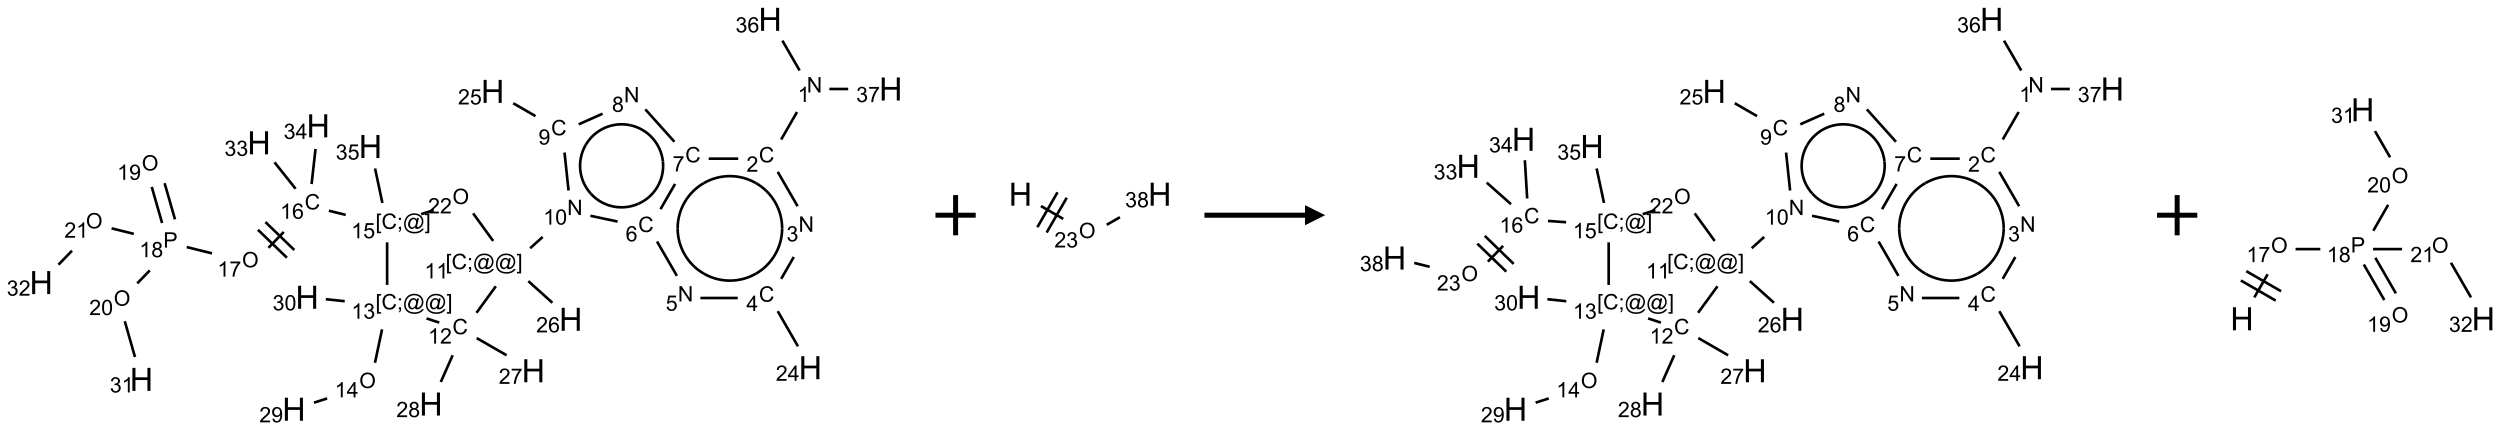 <?xml version="1.0" encoding="UTF-8"?>
<svg xmlns="http://www.w3.org/2000/svg" xmlns:xlink="http://www.w3.org/1999/xlink" width="1243" height="214" viewBox="0 0 1243 214">
<defs>
<g>
<g id="glyph-0-0">
<path d="M 1.332 0 L 1.332 -6.668 L 6.668 -6.668 L 6.668 0 Z M 1.5 -0.168 L 6.5 -0.168 L 6.5 -6.5 L 1.5 -6.5 Z M 1.5 -0.168 "/>
</g>
<g id="glyph-0-1">
<path d="M 0.812 0 L 0.812 -7.637 L 1.848 -7.637 L 5.859 -1.641 L 5.859 -7.637 L 6.828 -7.637 L 6.828 0 L 5.793 0 L 1.781 -6 L 1.781 0 Z M 0.812 0 "/>
</g>
<g id="glyph-0-2">
<path d="M 3.973 0 L 3.035 0 L 3.035 -5.973 C 2.809 -5.758 2.516 -5.543 2.148 -5.328 C 1.781 -5.113 1.453 -4.953 1.16 -4.844 L 1.16 -5.75 C 1.684 -5.996 2.145 -6.297 2.535 -6.645 C 2.93 -6.996 3.207 -7.336 3.371 -7.668 L 3.973 -7.668 Z M 3.973 0 "/>
</g>
<g id="glyph-0-3">
<path d="M 6.27 -2.676 L 7.281 -2.422 C 7.07 -1.594 6.688 -0.961 6.137 -0.523 C 5.586 -0.086 4.914 0.129 4.121 0.129 C 3.297 0.129 2.629 -0.039 2.113 -0.371 C 1.598 -0.707 1.203 -1.191 0.934 -1.828 C 0.664 -2.465 0.531 -3.145 0.531 -3.875 C 0.531 -4.672 0.684 -5.363 0.988 -5.957 C 1.293 -6.547 1.723 -6.996 2.285 -7.305 C 2.844 -7.613 3.461 -7.766 4.137 -7.766 C 4.898 -7.766 5.543 -7.57 6.062 -7.184 C 6.582 -6.793 6.945 -6.246 7.152 -5.543 L 6.156 -5.309 C 5.98 -5.863 5.723 -6.266 5.387 -6.52 C 5.051 -6.773 4.625 -6.902 4.113 -6.902 C 3.527 -6.902 3.039 -6.762 2.645 -6.48 C 2.25 -6.199 1.973 -5.82 1.812 -5.348 C 1.652 -4.871 1.574 -4.383 1.574 -3.879 C 1.574 -3.23 1.668 -2.664 1.855 -2.18 C 2.047 -1.695 2.34 -1.332 2.738 -1.094 C 3.137 -0.855 3.57 -0.734 4.035 -0.734 C 4.602 -0.734 5.082 -0.898 5.473 -1.223 C 5.867 -1.551 6.133 -2.035 6.27 -2.676 Z M 6.27 -2.676 "/>
</g>
<g id="glyph-0-4">
<path d="M 5.371 -0.902 L 5.371 0 L 0.324 0 C 0.316 -0.227 0.352 -0.441 0.434 -0.652 C 0.562 -0.996 0.766 -1.332 1.051 -1.668 C 1.332 -2 1.742 -2.387 2.277 -2.824 C 3.105 -3.504 3.668 -4.043 3.957 -4.441 C 4.25 -4.84 4.395 -5.215 4.395 -5.566 C 4.395 -5.938 4.262 -6.254 3.996 -6.508 C 3.73 -6.762 3.387 -6.891 2.957 -6.891 C 2.508 -6.891 2.145 -6.754 1.875 -6.484 C 1.605 -6.215 1.469 -5.84 1.465 -5.359 L 0.5 -5.457 C 0.566 -6.176 0.812 -6.727 1.246 -7.102 C 1.676 -7.477 2.254 -7.668 2.98 -7.668 C 3.711 -7.668 4.293 -7.465 4.719 -7.059 C 5.145 -6.652 5.359 -6.148 5.359 -5.547 C 5.359 -5.242 5.297 -4.941 5.172 -4.645 C 5.047 -4.352 4.84 -4.039 4.551 -3.715 C 4.262 -3.387 3.777 -2.938 3.105 -2.371 C 2.543 -1.898 2.18 -1.578 2.02 -1.41 C 1.859 -1.242 1.73 -1.07 1.625 -0.902 Z M 5.371 -0.902 "/>
</g>
<g id="glyph-0-5">
<path d="M 0.449 -2.016 L 1.387 -2.141 C 1.492 -1.609 1.676 -1.227 1.934 -0.992 C 2.191 -0.758 2.508 -0.641 2.879 -0.641 C 3.32 -0.641 3.695 -0.793 3.996 -1.098 C 4.301 -1.402 4.453 -1.781 4.453 -2.234 C 4.453 -2.664 4.312 -3.02 4.031 -3.301 C 3.75 -3.578 3.391 -3.719 2.957 -3.719 C 2.781 -3.719 2.562 -3.684 2.297 -3.613 L 2.402 -4.438 C 2.465 -4.43 2.516 -4.426 2.551 -4.426 C 2.949 -4.426 3.312 -4.531 3.629 -4.738 C 3.949 -4.949 4.109 -5.27 4.109 -5.703 C 4.109 -6.047 3.992 -6.332 3.762 -6.559 C 3.527 -6.785 3.227 -6.895 2.859 -6.895 C 2.496 -6.895 2.191 -6.781 1.949 -6.551 C 1.707 -6.324 1.547 -5.98 1.48 -5.52 L 0.543 -5.688 C 0.656 -6.316 0.918 -6.805 1.324 -7.148 C 1.73 -7.492 2.234 -7.668 2.84 -7.668 C 3.254 -7.668 3.641 -7.578 3.988 -7.398 C 4.34 -7.219 4.609 -6.977 4.793 -6.668 C 4.98 -6.359 5.074 -6.031 5.074 -5.684 C 5.074 -5.352 4.984 -5.051 4.809 -4.781 C 4.629 -4.512 4.367 -4.297 4.02 -4.137 C 4.473 -4.031 4.824 -3.816 5.074 -3.488 C 5.324 -3.16 5.449 -2.75 5.449 -2.254 C 5.449 -1.59 5.203 -1.023 4.719 -0.559 C 4.234 -0.098 3.617 0.137 2.875 0.137 C 2.203 0.137 1.648 -0.062 1.207 -0.465 C 0.762 -0.863 0.512 -1.379 0.449 -2.016 Z M 0.449 -2.016 "/>
</g>
<g id="glyph-0-6">
<path d="M 3.449 0 L 3.449 -1.828 L 0.137 -1.828 L 0.137 -2.688 L 3.621 -7.637 L 4.387 -7.637 L 4.387 -2.688 L 5.418 -2.688 L 5.418 -1.828 L 4.387 -1.828 L 4.387 0 Z M 3.449 -2.688 L 3.449 -6.129 L 1.059 -2.688 Z M 3.449 -2.688 "/>
</g>
<g id="glyph-0-7">
<path d="M 0.441 -2 L 1.426 -2.082 C 1.5 -1.605 1.668 -1.242 1.934 -1.004 C 2.199 -0.762 2.52 -0.641 2.895 -0.641 C 3.348 -0.641 3.73 -0.812 4.043 -1.152 C 4.355 -1.492 4.512 -1.941 4.512 -2.504 C 4.512 -3.039 4.359 -3.461 4.059 -3.77 C 3.758 -4.078 3.367 -4.234 2.879 -4.234 C 2.578 -4.234 2.305 -4.164 2.062 -4.027 C 1.82 -3.891 1.629 -3.715 1.488 -3.496 L 0.609 -3.609 L 1.348 -7.531 L 5.145 -7.531 L 5.145 -6.637 L 2.098 -6.637 L 1.688 -4.582 C 2.145 -4.902 2.625 -5.062 3.129 -5.062 C 3.797 -5.062 4.359 -4.832 4.816 -4.371 C 5.277 -3.91 5.504 -3.312 5.504 -2.59 C 5.504 -1.898 5.305 -1.301 4.902 -0.797 C 4.41 -0.18 3.742 0.129 2.895 0.129 C 2.199 0.129 1.633 -0.062 1.195 -0.453 C 0.758 -0.844 0.504 -1.359 0.441 -2 Z M 0.441 -2 "/>
</g>
<g id="glyph-0-8">
<path d="M 5.309 -5.766 L 4.375 -5.691 C 4.293 -6.059 4.172 -6.328 4.02 -6.496 C 3.766 -6.762 3.453 -6.895 3.082 -6.895 C 2.785 -6.895 2.523 -6.812 2.297 -6.645 C 2 -6.43 1.77 -6.117 1.598 -5.703 C 1.43 -5.289 1.34 -4.703 1.332 -3.938 C 1.559 -4.281 1.836 -4.535 2.16 -4.703 C 2.488 -4.871 2.828 -4.953 3.188 -4.953 C 3.812 -4.953 4.344 -4.723 4.785 -4.262 C 5.223 -3.801 5.441 -3.207 5.441 -2.48 C 5.441 -2 5.34 -1.555 5.133 -1.145 C 4.926 -0.73 4.641 -0.418 4.281 -0.199 C 3.922 0.02 3.512 0.129 3.051 0.129 C 2.27 0.129 1.633 -0.156 1.141 -0.73 C 0.648 -1.305 0.402 -2.254 0.402 -3.574 C 0.402 -5.051 0.672 -6.121 1.219 -6.793 C 1.695 -7.375 2.336 -7.668 3.141 -7.668 C 3.742 -7.668 4.234 -7.5 4.617 -7.16 C 5 -6.824 5.23 -6.359 5.309 -5.766 Z M 1.48 -2.473 C 1.48 -2.152 1.547 -1.844 1.684 -1.547 C 1.82 -1.25 2.016 -1.027 2.262 -0.871 C 2.508 -0.719 2.766 -0.641 3.035 -0.641 C 3.434 -0.641 3.773 -0.801 4.059 -1.121 C 4.344 -1.441 4.484 -1.875 4.484 -2.422 C 4.484 -2.949 4.344 -3.367 4.062 -3.668 C 3.781 -3.973 3.426 -4.125 3 -4.125 C 2.578 -4.125 2.219 -3.973 1.922 -3.668 C 1.625 -3.363 1.48 -2.969 1.48 -2.473 Z M 1.48 -2.473 "/>
</g>
<g id="glyph-0-9">
<path d="M 0.504 -6.637 L 0.504 -7.535 L 5.449 -7.535 L 5.449 -6.809 C 4.961 -6.289 4.48 -5.602 4.004 -4.746 C 3.527 -3.887 3.156 -3.004 2.895 -2.098 C 2.707 -1.461 2.59 -0.762 2.535 0 L 1.574 0 C 1.582 -0.602 1.703 -1.328 1.926 -2.176 C 2.152 -3.027 2.477 -3.848 2.898 -4.637 C 3.32 -5.426 3.77 -6.094 4.246 -6.637 Z M 0.504 -6.637 "/>
</g>
<g id="glyph-0-10">
<path d="M 1.887 -4.141 C 1.496 -4.281 1.207 -4.484 1.02 -4.75 C 0.832 -5.016 0.738 -5.328 0.738 -5.699 C 0.738 -6.254 0.938 -6.719 1.34 -7.098 C 1.738 -7.477 2.27 -7.668 2.934 -7.668 C 3.598 -7.668 4.137 -7.473 4.543 -7.086 C 4.949 -6.699 5.152 -6.227 5.152 -5.672 C 5.152 -5.316 5.059 -5.008 4.871 -4.746 C 4.688 -4.484 4.406 -4.281 4.027 -4.141 C 4.496 -3.988 4.852 -3.742 5.098 -3.402 C 5.34 -3.062 5.465 -2.656 5.465 -2.184 C 5.465 -1.531 5.234 -0.98 4.77 -0.535 C 4.309 -0.09 3.703 0.129 2.949 0.129 C 2.195 0.129 1.586 -0.094 1.125 -0.539 C 0.664 -0.984 0.434 -1.543 0.434 -2.207 C 0.434 -2.703 0.559 -3.121 0.809 -3.457 C 1.062 -3.793 1.422 -4.02 1.887 -4.141 Z M 1.699 -5.73 C 1.699 -5.367 1.812 -5.074 2.047 -4.844 C 2.281 -4.613 2.582 -4.5 2.953 -4.5 C 3.312 -4.5 3.609 -4.613 3.84 -4.84 C 4.07 -5.066 4.188 -5.348 4.188 -5.676 C 4.188 -6.02 4.07 -6.309 3.832 -6.543 C 3.594 -6.777 3.297 -6.895 2.941 -6.895 C 2.586 -6.895 2.289 -6.781 2.051 -6.551 C 1.816 -6.324 1.699 -6.047 1.699 -5.73 Z M 1.395 -2.203 C 1.395 -1.938 1.461 -1.676 1.586 -1.426 C 1.711 -1.176 1.902 -0.984 2.152 -0.848 C 2.402 -0.711 2.672 -0.641 2.957 -0.641 C 3.406 -0.641 3.777 -0.785 4.066 -1.074 C 4.359 -1.363 4.504 -1.727 4.504 -2.172 C 4.504 -2.625 4.355 -2.996 4.055 -3.293 C 3.754 -3.586 3.379 -3.734 2.926 -3.734 C 2.484 -3.734 2.121 -3.59 1.832 -3.297 C 1.543 -3.004 1.395 -2.641 1.395 -2.203 Z M 1.395 -2.203 "/>
</g>
<g id="glyph-0-11">
<path d="M 0.582 -1.766 L 1.484 -1.848 C 1.562 -1.426 1.707 -1.117 1.922 -0.926 C 2.137 -0.734 2.414 -0.641 2.75 -0.641 C 3.039 -0.641 3.289 -0.707 3.508 -0.84 C 3.727 -0.973 3.902 -1.148 4.043 -1.367 C 4.18 -1.586 4.297 -1.887 4.391 -2.262 C 4.484 -2.637 4.531 -3.016 4.531 -3.406 C 4.531 -3.449 4.531 -3.512 4.527 -3.594 C 4.34 -3.297 4.082 -3.055 3.758 -2.867 C 3.434 -2.68 3.082 -2.59 2.703 -2.59 C 2.07 -2.59 1.535 -2.816 1.098 -3.277 C 0.66 -3.734 0.441 -4.34 0.441 -5.09 C 0.441 -5.863 0.672 -6.484 1.129 -6.957 C 1.586 -7.43 2.156 -7.668 2.844 -7.668 C 3.34 -7.668 3.793 -7.531 4.207 -7.266 C 4.617 -7 4.93 -6.617 5.145 -6.121 C 5.355 -5.629 5.465 -4.91 5.465 -3.973 C 5.465 -2.996 5.359 -2.223 5.145 -1.645 C 4.934 -1.066 4.617 -0.625 4.199 -0.324 C 3.781 -0.02 3.293 0.129 2.73 0.129 C 2.133 0.129 1.645 -0.035 1.266 -0.367 C 0.887 -0.699 0.66 -1.164 0.582 -1.766 Z M 4.422 -5.137 C 4.422 -5.676 4.277 -6.102 3.992 -6.418 C 3.707 -6.734 3.359 -6.891 2.957 -6.891 C 2.543 -6.891 2.18 -6.719 1.871 -6.379 C 1.562 -6.039 1.406 -5.598 1.406 -5.059 C 1.406 -4.57 1.555 -4.176 1.848 -3.871 C 2.141 -3.566 2.5 -3.418 2.934 -3.418 C 3.367 -3.418 3.723 -3.57 4.004 -3.871 C 4.281 -4.176 4.422 -4.598 4.422 -5.137 Z M 4.422 -5.137 "/>
</g>
<g id="glyph-0-12">
<path d="M 0.441 -3.766 C 0.441 -4.668 0.535 -5.395 0.723 -5.945 C 0.906 -6.496 1.184 -6.922 1.551 -7.219 C 1.918 -7.516 2.375 -7.668 2.934 -7.668 C 3.344 -7.668 3.703 -7.586 4.012 -7.418 C 4.32 -7.254 4.574 -7.016 4.777 -6.707 C 4.977 -6.395 5.137 -6.016 5.25 -5.57 C 5.363 -5.125 5.422 -4.523 5.422 -3.766 C 5.422 -2.871 5.328 -2.148 5.145 -1.598 C 4.961 -1.047 4.688 -0.621 4.32 -0.32 C 3.953 -0.02 3.492 0.129 2.934 0.129 C 2.195 0.129 1.617 -0.133 1.199 -0.66 C 0.695 -1.297 0.441 -2.332 0.441 -3.766 Z M 1.406 -3.766 C 1.406 -2.512 1.555 -1.68 1.848 -1.262 C 2.141 -0.848 2.5 -0.641 2.934 -0.641 C 3.363 -0.641 3.727 -0.848 4.02 -1.266 C 4.312 -1.684 4.457 -2.516 4.457 -3.766 C 4.457 -5.023 4.312 -5.859 4.02 -6.27 C 3.727 -6.684 3.359 -6.891 2.922 -6.891 C 2.492 -6.891 2.148 -6.707 1.891 -6.344 C 1.566 -5.879 1.406 -5.02 1.406 -3.766 Z M 1.406 -3.766 "/>
</g>
<g id="glyph-0-13">
<path d="M 0.723 2.121 L 0.723 -7.637 L 2.793 -7.637 L 2.793 -6.859 L 1.66 -6.859 L 1.66 1.344 L 2.793 1.344 L 2.793 2.121 Z M 0.723 2.121 "/>
</g>
<g id="glyph-0-14">
<path d="M 0.949 -4.465 L 0.949 -5.531 L 2.016 -5.531 L 2.016 -4.465 Z M 0.949 0 L 0.949 -1.066 L 2.016 -1.066 L 2.016 0 C 2.016 0.391 1.945 0.711 1.809 0.949 C 1.668 1.191 1.449 1.379 1.145 1.512 L 0.887 1.109 C 1.082 1.023 1.23 0.895 1.324 0.727 C 1.418 0.559 1.469 0.316 1.48 0 Z M 0.949 0 "/>
</g>
<g id="glyph-0-15">
<path d="M 6.047 -0.848 C 5.82 -0.59 5.57 -0.379 5.289 -0.223 C 5.008 -0.062 4.73 0.016 4.449 0.016 C 4.141 0.016 3.84 -0.074 3.547 -0.254 C 3.254 -0.434 3.02 -0.715 2.836 -1.09 C 2.652 -1.465 2.562 -1.875 2.562 -2.324 C 2.562 -2.875 2.703 -3.43 2.988 -3.98 C 3.27 -4.535 3.621 -4.953 4.043 -5.23 C 4.461 -5.508 4.871 -5.645 5.266 -5.645 C 5.566 -5.645 5.855 -5.566 6.129 -5.41 C 6.402 -5.25 6.641 -5.012 6.84 -4.688 L 7.016 -5.496 L 7.949 -5.496 L 7.199 -2 C 7.094 -1.516 7.043 -1.246 7.043 -1.191 C 7.043 -1.098 7.078 -1.02 7.148 -0.949 C 7.219 -0.883 7.305 -0.848 7.406 -0.848 C 7.59 -0.848 7.832 -0.953 8.129 -1.168 C 8.527 -1.445 8.84 -1.816 9.07 -2.285 C 9.301 -2.75 9.418 -3.234 9.418 -3.73 C 9.418 -4.309 9.27 -4.852 8.973 -5.355 C 8.676 -5.859 8.23 -6.262 7.645 -6.562 C 7.055 -6.863 6.406 -7.016 5.691 -7.016 C 4.879 -7.016 4.137 -6.824 3.465 -6.445 C 2.793 -6.066 2.273 -5.52 1.902 -4.809 C 1.535 -4.098 1.348 -3.34 1.348 -2.527 C 1.348 -1.676 1.535 -0.941 1.902 -0.328 C 2.273 0.285 2.809 0.742 3.508 1.035 C 4.207 1.328 4.984 1.473 5.832 1.473 C 6.742 1.473 7.504 1.32 8.121 1.016 C 8.734 0.711 9.195 0.34 9.5 -0.098 L 10.441 -0.098 C 10.266 0.266 9.961 0.637 9.531 1.016 C 9.102 1.395 8.59 1.695 7.996 1.914 C 7.402 2.133 6.688 2.246 5.848 2.246 C 5.078 2.246 4.367 2.145 3.715 1.949 C 3.066 1.75 2.512 1.453 2.051 1.055 C 1.594 0.656 1.25 0.199 1.016 -0.316 C 0.723 -0.973 0.578 -1.684 0.578 -2.441 C 0.578 -3.289 0.75 -4.098 1.098 -4.863 C 1.523 -5.805 2.125 -6.527 2.902 -7.027 C 3.684 -7.527 4.629 -7.777 5.738 -7.777 C 6.602 -7.777 7.375 -7.602 8.059 -7.246 C 8.746 -6.895 9.285 -6.371 9.684 -5.672 C 10.02 -5.07 10.188 -4.418 10.188 -3.715 C 10.188 -2.707 9.832 -1.812 9.125 -1.031 C 8.492 -0.328 7.801 0.02 7.051 0.02 C 6.812 0.02 6.617 -0.016 6.473 -0.09 C 6.324 -0.16 6.215 -0.266 6.145 -0.402 C 6.102 -0.488 6.066 -0.637 6.047 -0.848 Z M 3.527 -2.262 C 3.527 -1.785 3.641 -1.414 3.863 -1.152 C 4.09 -0.887 4.348 -0.754 4.641 -0.754 C 4.836 -0.754 5.039 -0.812 5.254 -0.93 C 5.469 -1.047 5.676 -1.219 5.871 -1.449 C 6.066 -1.676 6.23 -1.969 6.355 -2.32 C 6.48 -2.672 6.543 -3.027 6.543 -3.379 C 6.543 -3.852 6.426 -4.219 6.191 -4.48 C 5.957 -4.738 5.672 -4.871 5.332 -4.871 C 5.109 -4.871 4.902 -4.812 4.707 -4.699 C 4.512 -4.586 4.32 -4.406 4.137 -4.156 C 3.953 -3.906 3.805 -3.602 3.691 -3.246 C 3.582 -2.887 3.527 -2.559 3.527 -2.262 Z M 3.527 -2.262 "/>
</g>
<g id="glyph-0-16">
<path d="M 2.27 2.121 L 0.203 2.121 L 0.203 1.344 L 1.332 1.344 L 1.332 -6.859 L 0.203 -6.859 L 0.203 -7.637 L 2.27 -7.637 Z M 2.27 2.121 "/>
</g>
<g id="glyph-0-17">
<path d="M 0.516 -3.719 C 0.516 -4.984 0.855 -5.977 1.535 -6.695 C 2.215 -7.414 3.094 -7.77 4.172 -7.77 C 4.875 -7.77 5.512 -7.602 6.078 -7.266 C 6.645 -6.93 7.074 -6.461 7.371 -5.855 C 7.668 -5.254 7.816 -4.57 7.816 -3.809 C 7.816 -3.035 7.66 -2.34 7.348 -1.73 C 7.035 -1.117 6.594 -0.656 6.02 -0.34 C 5.449 -0.027 4.828 0.129 4.168 0.129 C 3.449 0.129 2.805 -0.043 2.238 -0.391 C 1.672 -0.738 1.246 -1.211 0.953 -1.812 C 0.66 -2.414 0.516 -3.047 0.516 -3.719 Z M 1.559 -3.703 C 1.559 -2.781 1.805 -2.059 2.301 -1.527 C 2.793 -1 3.414 -0.734 4.16 -0.734 C 4.922 -0.734 5.547 -1 6.039 -1.535 C 6.531 -2.07 6.777 -2.828 6.777 -3.812 C 6.777 -4.434 6.672 -4.977 6.461 -5.441 C 6.25 -5.902 5.945 -6.262 5.539 -6.52 C 5.133 -6.773 4.68 -6.902 4.176 -6.902 C 3.461 -6.902 2.848 -6.656 2.332 -6.164 C 1.816 -5.672 1.559 -4.852 1.559 -3.703 Z M 1.559 -3.703 "/>
</g>
<g id="glyph-0-18">
<path d="M 0.824 0 L 0.824 -7.637 L 3.703 -7.637 C 4.211 -7.637 4.598 -7.609 4.863 -7.562 C 5.238 -7.5 5.555 -7.383 5.809 -7.207 C 6.062 -7.031 6.266 -6.785 6.418 -6.469 C 6.574 -6.152 6.652 -5.805 6.652 -5.426 C 6.652 -4.777 6.445 -4.227 6.031 -3.777 C 5.617 -3.328 4.871 -3.105 3.793 -3.105 L 1.832 -3.105 L 1.832 0 Z M 1.832 -4.004 L 3.809 -4.004 C 4.461 -4.004 4.922 -4.125 5.199 -4.371 C 5.473 -4.613 5.609 -4.953 5.609 -5.395 C 5.609 -5.715 5.527 -5.988 5.367 -6.215 C 5.207 -6.441 4.992 -6.594 4.73 -6.668 C 4.559 -6.711 4.246 -6.734 3.785 -6.734 L 1.832 -6.734 Z M 1.832 -4.004 "/>
</g>
<g id="glyph-1-0">
<path d="M 2 0 L 2 -10 L 10 -10 L 10 0 Z M 2.25 -0.25 L 9.75 -0.25 L 9.75 -9.75 L 2.25 -9.75 Z M 2.25 -0.25 "/>
</g>
<g id="glyph-1-1">
<path d="M 1.281 0 L 1.281 -11.453 L 2.797 -11.453 L 2.797 -6.75 L 8.75 -6.75 L 8.75 -11.453 L 10.266 -11.453 L 10.266 0 L 8.75 0 L 8.75 -5.398 L 2.797 -5.398 L 2.797 0 Z M 1.281 0 "/>
</g>
</g>
</defs>
<path fill="none" stroke-width="0.033" stroke-linecap="butt" stroke-linejoin="miter" stroke="rgb(0%, 0%, 0%)" stroke-opacity="1" stroke-miterlimit="10" d="M 9.395 1.152 L 9.198 1.494 " transform="matrix(40, 0, 0, 40, 20.481, 9.609)"/>
<path fill="none" stroke-width="0.033" stroke-linecap="butt" stroke-linejoin="miter" stroke="rgb(0%, 0%, 0%)" stroke-opacity="1" stroke-miterlimit="10" d="M 9.155 1.896 L 9.402 2.323 " transform="matrix(40, 0, 0, 40, 20.481, 9.609)"/>
<path fill="none" stroke-width="0.033" stroke-linecap="butt" stroke-linejoin="miter" stroke="rgb(0%, 0%, 0%)" stroke-opacity="1" stroke-miterlimit="10" d="M 9.355 2.954 L 9.198 3.226 " transform="matrix(40, 0, 0, 40, 20.481, 9.609)"/>
<path fill="none" stroke-width="0.033" stroke-linecap="butt" stroke-linejoin="miter" stroke="rgb(0%, 0%, 0%)" stroke-opacity="1" stroke-miterlimit="10" d="M 9.155 3.628 L 9.407 4.065 " transform="matrix(40, 0, 0, 40, 20.481, 9.609)"/>
<path fill="none" stroke-width="0.033" stroke-linecap="butt" stroke-linejoin="miter" stroke="rgb(0%, 0%, 0%)" stroke-opacity="1" stroke-miterlimit="10" d="M 8.658 3.464 L 8.194 3.464 " transform="matrix(40, 0, 0, 40, 20.481, 9.609)"/>
<path fill="none" stroke-width="0.033" stroke-linecap="butt" stroke-linejoin="miter" stroke="rgb(0%, 0%, 0%)" stroke-opacity="1" stroke-miterlimit="10" d="M 7.902 3.189 L 7.655 2.762 " transform="matrix(40, 0, 0, 40, 20.481, 9.609)"/>
<path fill="none" stroke-width="0.033" stroke-linecap="butt" stroke-linejoin="miter" stroke="rgb(0%, 0%, 0%)" stroke-opacity="1" stroke-miterlimit="10" d="M 7.698 2.36 L 7.879 2.046 " transform="matrix(40, 0, 0, 40, 20.481, 9.609)"/>
<path fill="none" stroke-width="0.033" stroke-linecap="butt" stroke-linejoin="miter" stroke="rgb(0%, 0%, 0%)" stroke-opacity="1" stroke-miterlimit="10" d="M 8.297 1.732 L 8.664 1.732 " transform="matrix(40, 0, 0, 40, 20.481, 9.609)"/>
<path fill="none" stroke-width="0.033" stroke-linecap="butt" stroke-linejoin="miter" stroke="rgb(0%, 0%, 0%)" stroke-opacity="1" stroke-miterlimit="10" d="M 7.871 1.522 L 7.509 1.119 " transform="matrix(40, 0, 0, 40, 20.481, 9.609)"/>
<path fill="none" stroke-width="0.033" stroke-linecap="butt" stroke-linejoin="miter" stroke="rgb(0%, 0%, 0%)" stroke-opacity="1" stroke-miterlimit="10" d="M 6.978 1.173 L 6.681 1.305 " transform="matrix(40, 0, 0, 40, 20.481, 9.609)"/>
<path fill="none" stroke-width="0.033" stroke-linecap="butt" stroke-linejoin="miter" stroke="rgb(0%, 0%, 0%)" stroke-opacity="1" stroke-miterlimit="10" d="M 6.144 1.203 L 5.867 1.043 " transform="matrix(40, 0, 0, 40, 20.481, 9.609)"/>
<path fill="none" stroke-width="0.033" stroke-linecap="butt" stroke-linejoin="miter" stroke="rgb(0%, 0%, 0%)" stroke-opacity="1" stroke-miterlimit="10" d="M 6.505 1.656 L 6.555 2.128 " transform="matrix(40, 0, 0, 40, 20.481, 9.609)"/>
<path fill="none" stroke-width="0.033" stroke-linecap="butt" stroke-linejoin="miter" stroke="rgb(0%, 0%, 0%)" stroke-opacity="1" stroke-miterlimit="10" d="M 6.827 2.442 L 7.165 2.514 " transform="matrix(40, 0, 0, 40, 20.481, 9.609)"/>
<path fill="none" stroke-width="0.033" stroke-linecap="butt" stroke-linejoin="miter" stroke="rgb(0%, 0%, 0%)" stroke-opacity="1" stroke-miterlimit="10" d="M 6.233 2.705 L 6.078 2.845 " transform="matrix(40, 0, 0, 40, 20.481, 9.609)"/>
<path fill="none" stroke-width="0.033" stroke-linecap="butt" stroke-linejoin="miter" stroke="rgb(0%, 0%, 0%)" stroke-opacity="1" stroke-miterlimit="10" d="M 6.055 3.254 L 6.354 3.523 " transform="matrix(40, 0, 0, 40, 20.481, 9.609)"/>
<path fill="none" stroke-width="0.033" stroke-linecap="butt" stroke-linejoin="miter" stroke="rgb(0%, 0%, 0%)" stroke-opacity="1" stroke-miterlimit="10" d="M 5.651 3.318 L 5.411 3.648 " transform="matrix(40, 0, 0, 40, 20.481, 9.609)"/>
<path fill="none" stroke-width="0.033" stroke-linecap="butt" stroke-linejoin="miter" stroke="rgb(0%, 0%, 0%)" stroke-opacity="1" stroke-miterlimit="10" d="M 5.413 3.962 L 5.785 4.176 " transform="matrix(40, 0, 0, 40, 20.481, 9.609)"/>
<path fill="none" stroke-width="0.033" stroke-linecap="butt" stroke-linejoin="miter" stroke="rgb(0%, 0%, 0%)" stroke-opacity="1" stroke-miterlimit="10" d="M 5.115 4.175 L 4.967 4.508 " transform="matrix(40, 0, 0, 40, 20.481, 9.609)"/>
<path fill="none" stroke-width="0.033" stroke-linecap="butt" stroke-linejoin="miter" stroke="rgb(0%, 0%, 0%)" stroke-opacity="1" stroke-miterlimit="10" d="M 4.948 3.77 L 4.79 3.718 " transform="matrix(40, 0, 0, 40, 20.481, 9.609)"/>
<path fill="none" stroke-width="0.033" stroke-linecap="butt" stroke-linejoin="miter" stroke="rgb(0%, 0%, 0%)" stroke-opacity="1" stroke-miterlimit="10" d="M 4.237 3.854 L 4.149 4.269 " transform="matrix(40, 0, 0, 40, 20.481, 9.609)"/>
<path fill="none" stroke-width="0.033" stroke-linecap="butt" stroke-linejoin="miter" stroke="rgb(0%, 0%, 0%)" stroke-opacity="1" stroke-miterlimit="10" d="M 3.554 4.712 L 3.391 4.765 " transform="matrix(40, 0, 0, 40, 20.481, 9.609)"/>
<path fill="none" stroke-width="0.033" stroke-linecap="butt" stroke-linejoin="miter" stroke="rgb(0%, 0%, 0%)" stroke-opacity="1" stroke-miterlimit="10" d="M 3.773 3.504 L 3.538 3.479 " transform="matrix(40, 0, 0, 40, 20.481, 9.609)"/>
<path fill="none" stroke-width="0.033" stroke-linecap="butt" stroke-linejoin="miter" stroke="rgb(0%, 0%, 0%)" stroke-opacity="1" stroke-miterlimit="10" d="M 4.3 3.301 L 4.3 2.772 " transform="matrix(40, 0, 0, 40, 20.481, 9.609)"/>
<path fill="none" stroke-width="0.033" stroke-linecap="butt" stroke-linejoin="miter" stroke="rgb(0%, 0%, 0%)" stroke-opacity="1" stroke-miterlimit="10" d="M 3.785 2.431 L 3.576 2.379 " transform="matrix(40, 0, 0, 40, 20.481, 9.609)"/>
<path fill="none" stroke-width="0.033" stroke-linecap="butt" stroke-linejoin="miter" stroke="rgb(0%, 0%, 0%)" stroke-opacity="1" stroke-miterlimit="10" d="M 3.015 2.643 L 2.825 2.84 " transform="matrix(40, 0, 0, 40, 20.481, 9.609)"/>
<path fill="none" stroke-width="0.033" stroke-linecap="butt" stroke-linejoin="miter" stroke="rgb(0%, 0%, 0%)" stroke-opacity="1" stroke-miterlimit="10" d="M 2.694 2.616 L 3.054 2.963 " transform="matrix(40, 0, 0, 40, 20.481, 9.609)"/>
<path fill="none" stroke-width="0.033" stroke-linecap="butt" stroke-linejoin="miter" stroke="rgb(0%, 0%, 0%)" stroke-opacity="1" stroke-miterlimit="10" d="M 2.787 2.52 L 3.146 2.867 " transform="matrix(40, 0, 0, 40, 20.481, 9.609)"/>
<path fill="none" stroke-width="0.033" stroke-linecap="butt" stroke-linejoin="miter" stroke="rgb(0%, 0%, 0%)" stroke-opacity="1" stroke-miterlimit="10" d="M 2.122 2.909 L 1.809 2.831 " transform="matrix(40, 0, 0, 40, 20.481, 9.609)"/>
<path fill="none" stroke-width="0.033" stroke-linecap="butt" stroke-linejoin="miter" stroke="rgb(0%, 0%, 0%)" stroke-opacity="1" stroke-miterlimit="10" d="M 1.663 2.486 L 1.534 2.037 " transform="matrix(40, 0, 0, 40, 20.481, 9.609)"/>
<path fill="none" stroke-width="0.033" stroke-linecap="butt" stroke-linejoin="miter" stroke="rgb(0%, 0%, 0%)" stroke-opacity="1" stroke-miterlimit="10" d="M 1.503 2.532 L 1.374 2.083 " transform="matrix(40, 0, 0, 40, 20.481, 9.609)"/>
<path fill="none" stroke-width="0.033" stroke-linecap="butt" stroke-linejoin="miter" stroke="rgb(0%, 0%, 0%)" stroke-opacity="1" stroke-miterlimit="10" d="M 1.35 3.121 L 1.194 3.282 " transform="matrix(40, 0, 0, 40, 20.481, 9.609)"/>
<path fill="none" stroke-width="0.033" stroke-linecap="butt" stroke-linejoin="miter" stroke="rgb(0%, 0%, 0%)" stroke-opacity="1" stroke-miterlimit="10" d="M 1.039 3.753 L 1.166 4.198 " transform="matrix(40, 0, 0, 40, 20.481, 9.609)"/>
<path fill="none" stroke-width="0.033" stroke-linecap="butt" stroke-linejoin="miter" stroke="rgb(0%, 0%, 0%)" stroke-opacity="1" stroke-miterlimit="10" d="M 1.151 2.667 L 0.875 2.598 " transform="matrix(40, 0, 0, 40, 20.481, 9.609)"/>
<path fill="none" stroke-width="0.033" stroke-linecap="butt" stroke-linejoin="miter" stroke="rgb(0%, 0%, 0%)" stroke-opacity="1" stroke-miterlimit="10" d="M 0.383 2.876 L 0.215 3.05 " transform="matrix(40, 0, 0, 40, 20.481, 9.609)"/>
<path fill="none" stroke-width="0.033" stroke-linecap="butt" stroke-linejoin="miter" stroke="rgb(0%, 0%, 0%)" stroke-opacity="1" stroke-miterlimit="10" d="M 3.162 2.106 L 2.9 1.777 " transform="matrix(40, 0, 0, 40, 20.481, 9.609)"/>
<path fill="none" stroke-width="0.033" stroke-linecap="butt" stroke-linejoin="miter" stroke="rgb(0%, 0%, 0%)" stroke-opacity="1" stroke-miterlimit="10" d="M 3.361 2.048 L 3.41 1.611 " transform="matrix(40, 0, 0, 40, 20.481, 9.609)"/>
<path fill="none" stroke-width="0.033" stroke-linecap="butt" stroke-linejoin="miter" stroke="rgb(0%, 0%, 0%)" stroke-opacity="1" stroke-miterlimit="10" d="M 4.241 2.282 L 4.15 1.854 " transform="matrix(40, 0, 0, 40, 20.481, 9.609)"/>
<path fill="none" stroke-width="0.033" stroke-linecap="butt" stroke-linejoin="miter" stroke="rgb(0%, 0%, 0%)" stroke-opacity="1" stroke-miterlimit="10" d="M 4.722 2.422 L 4.88 2.371 " transform="matrix(40, 0, 0, 40, 20.481, 9.609)"/>
<path fill="none" stroke-width="0.033" stroke-linecap="butt" stroke-linejoin="miter" stroke="rgb(0%, 0%, 0%)" stroke-opacity="1" stroke-miterlimit="10" d="M 5.369 2.412 L 5.618 2.755 " transform="matrix(40, 0, 0, 40, 20.481, 9.609)"/>
<path fill="none" stroke-width="0.033" stroke-linecap="butt" stroke-linejoin="miter" stroke="rgb(0%, 0%, 0%)" stroke-opacity="1" stroke-miterlimit="10" d="M 9.427 0.636 L 9.213 0.265 " transform="matrix(40, 0, 0, 40, 20.481, 9.609)"/>
<path fill="none" stroke-width="0.033" stroke-linecap="butt" stroke-linejoin="miter" stroke="rgb(0%, 0%, 0%)" stroke-opacity="1" stroke-miterlimit="10" d="M 9.797 0.866 L 10.031 0.866 " transform="matrix(40, 0, 0, 40, 20.481, 9.609)"/>
<path fill="none" stroke-width="0.033" stroke-linecap="butt" stroke-linejoin="miter" stroke="rgb(0%, 0%, 0%)" stroke-opacity="1" stroke-miterlimit="10" d="M 8.885 2.036 C 9.086 2.152 9.21 2.366 9.21 2.598 " transform="matrix(40, 0, 0, 40, 20.481, 9.609)"/>
<path fill="none" stroke-width="0.033" stroke-linecap="butt" stroke-linejoin="miter" stroke="rgb(0%, 0%, 0%)" stroke-opacity="1" stroke-miterlimit="10" d="M 8.236 2.036 C 8.437 1.92 8.684 1.92 8.885 2.036 " transform="matrix(40, 0, 0, 40, 20.481, 9.609)"/>
<path fill="none" stroke-width="0.033" stroke-linecap="butt" stroke-linejoin="miter" stroke="rgb(0%, 0%, 0%)" stroke-opacity="1" stroke-miterlimit="10" d="M 7.911 2.598 C 7.911 2.366 8.035 2.152 8.236 2.036 " transform="matrix(40, 0, 0, 40, 20.481, 9.609)"/>
<path fill="none" stroke-width="0.033" stroke-linecap="butt" stroke-linejoin="miter" stroke="rgb(0%, 0%, 0%)" stroke-opacity="1" stroke-miterlimit="10" d="M 8.236 3.161 C 8.035 3.045 7.911 2.83 7.911 2.598 " transform="matrix(40, 0, 0, 40, 20.481, 9.609)"/>
<path fill="none" stroke-width="0.033" stroke-linecap="butt" stroke-linejoin="miter" stroke="rgb(0%, 0%, 0%)" stroke-opacity="1" stroke-miterlimit="10" d="M 8.885 3.161 C 8.684 3.277 8.437 3.277 8.236 3.161 " transform="matrix(40, 0, 0, 40, 20.481, 9.609)"/>
<path fill="none" stroke-width="0.033" stroke-linecap="butt" stroke-linejoin="miter" stroke="rgb(0%, 0%, 0%)" stroke-opacity="1" stroke-miterlimit="10" d="M 9.21 2.598 C 9.21 2.83 9.086 3.045 8.885 3.161 " transform="matrix(40, 0, 0, 40, 20.481, 9.609)"/>
<path fill="none" stroke-width="0.033" stroke-linecap="butt" stroke-linejoin="miter" stroke="rgb(0%, 0%, 0%)" stroke-opacity="1" stroke-miterlimit="10" d="M 7.728 1.767 C 7.751 1.989 7.629 2.202 7.424 2.292 " transform="matrix(40, 0, 0, 40, 20.481, 9.609)"/>
<path fill="none" stroke-width="0.033" stroke-linecap="butt" stroke-linejoin="miter" stroke="rgb(0%, 0%, 0%)" stroke-opacity="1" stroke-miterlimit="10" d="M 7.322 1.316 C 7.54 1.363 7.704 1.545 7.728 1.767 " transform="matrix(40, 0, 0, 40, 20.481, 9.609)"/>
<path fill="none" stroke-width="0.033" stroke-linecap="butt" stroke-linejoin="miter" stroke="rgb(0%, 0%, 0%)" stroke-opacity="1" stroke-miterlimit="10" d="M 6.767 1.563 C 6.879 1.369 7.103 1.27 7.322 1.316 " transform="matrix(40, 0, 0, 40, 20.481, 9.609)"/>
<path fill="none" stroke-width="0.033" stroke-linecap="butt" stroke-linejoin="miter" stroke="rgb(0%, 0%, 0%)" stroke-opacity="1" stroke-miterlimit="10" d="M 6.831 2.166 C 6.681 2 6.656 1.757 6.767 1.563 " transform="matrix(40, 0, 0, 40, 20.481, 9.609)"/>
<path fill="none" stroke-width="0.033" stroke-linecap="butt" stroke-linejoin="miter" stroke="rgb(0%, 0%, 0%)" stroke-opacity="1" stroke-miterlimit="10" d="M 7.424 2.292 C 7.22 2.383 6.98 2.333 6.831 2.166 " transform="matrix(40, 0, 0, 40, 20.481, 9.609)"/>
<g fill="rgb(0%, 0%, 0%)" fill-opacity="1">
<use xlink:href="#glyph-0-1" x="401.129" y="45.961"/>
</g>
<g fill="rgb(0%, 0%, 0%)" fill-opacity="1">
<use xlink:href="#glyph-0-2" x="396.633" y="50.73"/>
</g>
<g fill="rgb(0%, 0%, 0%)" fill-opacity="1">
<use xlink:href="#glyph-0-3" x="377.301" y="80.734"/>
</g>
<g fill="rgb(0%, 0%, 0%)" fill-opacity="1">
<use xlink:href="#glyph-0-4" x="371.129" y="85.371"/>
</g>
<g fill="rgb(0%, 0%, 0%)" fill-opacity="1">
<use xlink:href="#glyph-0-1" x="397.02" y="115.246"/>
</g>
<g fill="rgb(0%, 0%, 0%)" fill-opacity="1">
<use xlink:href="#glyph-0-5" x="391.051" y="120.012"/>
</g>
<g fill="rgb(0%, 0%, 0%)" fill-opacity="1">
<use xlink:href="#glyph-0-3" x="377.301" y="150.02"/>
</g>
<g fill="rgb(0%, 0%, 0%)" fill-opacity="1">
<use xlink:href="#glyph-0-6" x="371.082" y="154.621"/>
</g>
<g fill="rgb(0%, 0%, 0%)" fill-opacity="1">
<use xlink:href="#glyph-1-1" x="397.121" y="188.543"/>
</g>
<g fill="rgb(0%, 0%, 0%)" fill-opacity="1">
<use xlink:href="#glyph-0-4" x="385.719" y="189.336"/>
<use xlink:href="#glyph-0-6" x="391.651" y="189.336"/>
</g>
<g fill="rgb(0%, 0%, 0%)" fill-opacity="1">
<use xlink:href="#glyph-0-1" x="337.02" y="149.887"/>
</g>
<g fill="rgb(0%, 0%, 0%)" fill-opacity="1">
<use xlink:href="#glyph-0-7" x="330.992" y="154.52"/>
</g>
<g fill="rgb(0%, 0%, 0%)" fill-opacity="1">
<use xlink:href="#glyph-0-3" x="317.301" y="115.379"/>
</g>
<g fill="rgb(0%, 0%, 0%)" fill-opacity="1">
<use xlink:href="#glyph-0-8" x="311.055" y="120.012"/>
</g>
<g fill="rgb(0%, 0%, 0%)" fill-opacity="1">
<use xlink:href="#glyph-0-3" x="340.676" y="80.734"/>
</g>
<g fill="rgb(0%, 0%, 0%)" fill-opacity="1">
<use xlink:href="#glyph-0-9" x="334.422" y="85.242"/>
</g>
<g fill="rgb(0%, 0%, 0%)" fill-opacity="1">
<use xlink:href="#glyph-0-1" x="310.254" y="50.879"/>
</g>
<g fill="rgb(0%, 0%, 0%)" fill-opacity="1">
<use xlink:href="#glyph-0-10" x="304.27" y="55.645"/>
</g>
<g fill="rgb(0%, 0%, 0%)" fill-opacity="1">
<use xlink:href="#glyph-0-3" x="273.996" y="67.281"/>
</g>
<g fill="rgb(0%, 0%, 0%)" fill-opacity="1">
<use xlink:href="#glyph-0-11" x="267.727" y="71.914"/>
</g>
<g fill="rgb(0%, 0%, 0%)" fill-opacity="1">
<use xlink:href="#glyph-1-1" x="239.172" y="51.164"/>
</g>
<g fill="rgb(0%, 0%, 0%)" fill-opacity="1">
<use xlink:href="#glyph-0-4" x="227.684" y="51.953"/>
<use xlink:href="#glyph-0-7" x="233.616" y="51.953"/>
</g>
<g fill="rgb(0%, 0%, 0%)" fill-opacity="1">
<use xlink:href="#glyph-0-1" x="282.004" y="106.93"/>
</g>
<g fill="rgb(0%, 0%, 0%)" fill-opacity="1">
<use xlink:href="#glyph-0-2" x="270.125" y="111.695"/>
<use xlink:href="#glyph-0-12" x="276.057" y="111.695"/>
</g>
<g fill="rgb(0%, 0%, 0%)" fill-opacity="1">
<use xlink:href="#glyph-0-13" x="221.547" y="133.832"/>
<use xlink:href="#glyph-0-3" x="224.51" y="133.832"/>
<use xlink:href="#glyph-0-14" x="232.214" y="133.832"/>
<use xlink:href="#glyph-0-15" x="235.177" y="133.832"/>
<use xlink:href="#glyph-0-15" x="246.005" y="133.832"/>
<use xlink:href="#glyph-0-16" x="256.833" y="133.832"/>
</g>
<g fill="rgb(0%, 0%, 0%)" fill-opacity="1">
<use xlink:href="#glyph-0-2" x="211.031" y="138.461"/>
<use xlink:href="#glyph-0-2" x="216.964" y="138.461"/>
</g>
<g fill="rgb(0%, 0%, 0%)" fill-opacity="1">
<use xlink:href="#glyph-1-1" x="277.996" y="164.473"/>
</g>
<g fill="rgb(0%, 0%, 0%)" fill-opacity="1">
<use xlink:href="#glyph-0-4" x="266.57" y="165.266"/>
<use xlink:href="#glyph-0-8" x="272.503" y="165.266"/>
</g>
<g fill="rgb(0%, 0%, 0%)" fill-opacity="1">
<use xlink:href="#glyph-0-3" x="224.938" y="166.188"/>
</g>
<g fill="rgb(0%, 0%, 0%)" fill-opacity="1">
<use xlink:href="#glyph-0-2" x="212.832" y="170.824"/>
<use xlink:href="#glyph-0-4" x="218.764" y="170.824"/>
</g>
<g fill="rgb(0%, 0%, 0%)" fill-opacity="1">
<use xlink:href="#glyph-1-1" x="259.398" y="190.07"/>
</g>
<g fill="rgb(0%, 0%, 0%)" fill-opacity="1">
<use xlink:href="#glyph-0-4" x="247.969" y="190.863"/>
<use xlink:href="#glyph-0-9" x="253.901" y="190.863"/>
</g>
<g fill="rgb(0%, 0%, 0%)" fill-opacity="1">
<use xlink:href="#glyph-1-1" x="208.488" y="206.609"/>
</g>
<g fill="rgb(0%, 0%, 0%)" fill-opacity="1">
<use xlink:href="#glyph-0-4" x="197.043" y="207.402"/>
<use xlink:href="#glyph-0-10" x="202.975" y="207.402"/>
</g>
<g fill="rgb(0%, 0%, 0%)" fill-opacity="1">
<use xlink:href="#glyph-0-13" x="186.699" y="153.832"/>
<use xlink:href="#glyph-0-3" x="189.663" y="153.832"/>
<use xlink:href="#glyph-0-14" x="197.366" y="153.832"/>
<use xlink:href="#glyph-0-15" x="200.329" y="153.832"/>
<use xlink:href="#glyph-0-15" x="211.158" y="153.832"/>
<use xlink:href="#glyph-0-16" x="221.986" y="153.832"/>
</g>
<g fill="rgb(0%, 0%, 0%)" fill-opacity="1">
<use xlink:href="#glyph-0-2" x="174.711" y="158.461"/>
<use xlink:href="#glyph-0-5" x="180.643" y="158.461"/>
</g>
<g fill="rgb(0%, 0%, 0%)" fill-opacity="1">
<use xlink:href="#glyph-0-17" x="178.594" y="192.957"/>
</g>
<g fill="rgb(0%, 0%, 0%)" fill-opacity="1">
<use xlink:href="#glyph-0-2" x="166.426" y="197.586"/>
<use xlink:href="#glyph-0-6" x="172.358" y="197.586"/>
</g>
<g fill="rgb(0%, 0%, 0%)" fill-opacity="1">
<use xlink:href="#glyph-1-1" x="140.359" y="209.195"/>
</g>
<g fill="rgb(0%, 0%, 0%)" fill-opacity="1">
<use xlink:href="#glyph-0-4" x="128.91" y="209.988"/>
<use xlink:href="#glyph-0-11" x="134.842" y="209.988"/>
</g>
<g fill="rgb(0%, 0%, 0%)" fill-opacity="1">
<use xlink:href="#glyph-1-1" x="146.934" y="153.527"/>
</g>
<g fill="rgb(0%, 0%, 0%)" fill-opacity="1">
<use xlink:href="#glyph-0-5" x="135.527" y="154.32"/>
<use xlink:href="#glyph-0-12" x="141.46" y="154.32"/>
</g>
<g fill="rgb(0%, 0%, 0%)" fill-opacity="1">
<use xlink:href="#glyph-0-13" x="186.699" y="113.832"/>
<use xlink:href="#glyph-0-3" x="189.663" y="113.832"/>
<use xlink:href="#glyph-0-14" x="197.366" y="113.832"/>
<use xlink:href="#glyph-0-15" x="200.329" y="113.832"/>
<use xlink:href="#glyph-0-16" x="211.158" y="113.832"/>
</g>
<g fill="rgb(0%, 0%, 0%)" fill-opacity="1">
<use xlink:href="#glyph-0-2" x="174.652" y="118.461"/>
<use xlink:href="#glyph-0-7" x="180.585" y="118.461"/>
</g>
<g fill="rgb(0%, 0%, 0%)" fill-opacity="1">
<use xlink:href="#glyph-0-3" x="151.461" y="104.148"/>
</g>
<g fill="rgb(0%, 0%, 0%)" fill-opacity="1">
<use xlink:href="#glyph-0-2" x="139.281" y="108.785"/>
<use xlink:href="#glyph-0-8" x="145.214" y="108.785"/>
</g>
<g fill="rgb(0%, 0%, 0%)" fill-opacity="1">
<use xlink:href="#glyph-0-17" x="120.312" y="132.926"/>
</g>
<g fill="rgb(0%, 0%, 0%)" fill-opacity="1">
<use xlink:href="#glyph-0-2" x="108.113" y="137.559"/>
<use xlink:href="#glyph-0-9" x="114.046" y="137.559"/>
</g>
<g fill="rgb(0%, 0%, 0%)" fill-opacity="1">
<use xlink:href="#glyph-0-18" x="81.191" y="123.113"/>
</g>
<g fill="rgb(0%, 0%, 0%)" fill-opacity="1">
<use xlink:href="#glyph-0-2" x="69.285" y="127.883"/>
<use xlink:href="#glyph-0-10" x="75.217" y="127.883"/>
</g>
<g fill="rgb(0%, 0%, 0%)" fill-opacity="1">
<use xlink:href="#glyph-0-17" x="70.477" y="84.801"/>
</g>
<g fill="rgb(0%, 0%, 0%)" fill-opacity="1">
<use xlink:href="#glyph-0-2" x="58.262" y="89.43"/>
<use xlink:href="#glyph-0-11" x="64.194" y="89.43"/>
</g>
<g fill="rgb(0%, 0%, 0%)" fill-opacity="1">
<use xlink:href="#glyph-0-17" x="56.539" y="152.023"/>
</g>
<g fill="rgb(0%, 0%, 0%)" fill-opacity="1">
<use xlink:href="#glyph-0-4" x="44.367" y="156.656"/>
<use xlink:href="#glyph-0-12" x="50.299" y="156.656"/>
</g>
<g fill="rgb(0%, 0%, 0%)" fill-opacity="1">
<use xlink:href="#glyph-1-1" x="64.547" y="194.352"/>
</g>
<g fill="rgb(0%, 0%, 0%)" fill-opacity="1">
<use xlink:href="#glyph-0-5" x="54.586" y="195.145"/>
<use xlink:href="#glyph-0-2" x="60.518" y="195.145"/>
</g>
<g fill="rgb(0%, 0%, 0%)" fill-opacity="1">
<use xlink:href="#glyph-0-17" x="42.691" y="113.574"/>
</g>
<g fill="rgb(0%, 0%, 0%)" fill-opacity="1">
<use xlink:href="#glyph-0-4" x="31.965" y="118.203"/>
<use xlink:href="#glyph-0-2" x="37.897" y="118.203"/>
</g>
<g fill="rgb(0%, 0%, 0%)" fill-opacity="1">
<use xlink:href="#glyph-1-1" x="14.707" y="146.227"/>
</g>
<g fill="rgb(0%, 0%, 0%)" fill-opacity="1">
<use xlink:href="#glyph-0-5" x="3.352" y="147.02"/>
<use xlink:href="#glyph-0-4" x="9.284" y="147.02"/>
</g>
<g fill="rgb(0%, 0%, 0%)" fill-opacity="1">
<use xlink:href="#glyph-1-1" x="123.004" y="76.727"/>
</g>
<g fill="rgb(0%, 0%, 0%)" fill-opacity="1">
<use xlink:href="#glyph-0-5" x="111.57" y="77.52"/>
<use xlink:href="#glyph-0-5" x="117.503" y="77.52"/>
</g>
<g fill="rgb(0%, 0%, 0%)" fill-opacity="1">
<use xlink:href="#glyph-1-1" x="152.434" y="68.289"/>
</g>
<g fill="rgb(0%, 0%, 0%)" fill-opacity="1">
<use xlink:href="#glyph-0-5" x="141.031" y="69.082"/>
<use xlink:href="#glyph-0-6" x="146.964" y="69.082"/>
</g>
<g fill="rgb(0%, 0%, 0%)" fill-opacity="1">
<use xlink:href="#glyph-1-1" x="178.398" y="78.582"/>
</g>
<g fill="rgb(0%, 0%, 0%)" fill-opacity="1">
<use xlink:href="#glyph-0-5" x="166.91" y="79.375"/>
<use xlink:href="#glyph-0-7" x="172.842" y="79.375"/>
</g>
<g fill="rgb(0%, 0%, 0%)" fill-opacity="1">
<use xlink:href="#glyph-0-17" x="224.953" y="101.469"/>
</g>
<g fill="rgb(0%, 0%, 0%)" fill-opacity="1">
<use xlink:href="#glyph-0-4" x="212.832" y="106.102"/>
<use xlink:href="#glyph-0-4" x="218.764" y="106.102"/>
</g>
<g fill="rgb(0%, 0%, 0%)" fill-opacity="1">
<use xlink:href="#glyph-1-1" x="377.121" y="15.336"/>
</g>
<g fill="rgb(0%, 0%, 0%)" fill-opacity="1">
<use xlink:href="#glyph-0-5" x="365.691" y="16.129"/>
<use xlink:href="#glyph-0-8" x="371.624" y="16.129"/>
</g>
<g fill="rgb(0%, 0%, 0%)" fill-opacity="1">
<use xlink:href="#glyph-1-1" x="437.121" y="49.977"/>
</g>
<g fill="rgb(0%, 0%, 0%)" fill-opacity="1">
<use xlink:href="#glyph-0-5" x="425.688" y="50.77"/>
<use xlink:href="#glyph-0-9" x="431.62" y="50.77"/>
</g>
<path fill="none" stroke-width="0.062" stroke-linecap="butt" stroke-linejoin="miter" stroke="rgb(0%, 0%, 0%)" stroke-opacity="1" stroke-miterlimit="10" d="M -0 0 L 0.5 0 M 0.25 -0.25 L 0.25 0.25 " transform="matrix(40, 0, 0, 40, 465.117, 107)"/>
<path fill="none" stroke-width="0.033" stroke-linecap="butt" stroke-linejoin="miter" stroke="rgb(0%, 0%, 0%)" stroke-opacity="1" stroke-miterlimit="10" d="M 0.255 0.147 L 0.532 0.307 " transform="matrix(40, 0, 0, 40, 507.344, 96.555)"/>
<path fill="none" stroke-width="0.033" stroke-linecap="butt" stroke-linejoin="miter" stroke="rgb(0%, 0%, 0%)" stroke-opacity="1" stroke-miterlimit="10" d="M 0.326 0.477 L 0.576 0.044 " transform="matrix(40, 0, 0, 40, 507.344, 96.555)"/>
<path fill="none" stroke-width="0.033" stroke-linecap="butt" stroke-linejoin="miter" stroke="rgb(0%, 0%, 0%)" stroke-opacity="1" stroke-miterlimit="10" d="M 0.211 0.41 L 0.461 -0.023 " transform="matrix(40, 0, 0, 40, 507.344, 96.555)"/>
<path fill="none" stroke-width="0.033" stroke-linecap="butt" stroke-linejoin="miter" stroke="rgb(0%, 0%, 0%)" stroke-opacity="1" stroke-miterlimit="10" d="M 1.073 0.38 L 1.237 0.286 " transform="matrix(40, 0, 0, 40, 507.344, 96.555)"/>
<g fill="rgb(0%, 0%, 0%)" fill-opacity="1">
<use xlink:href="#glyph-1-1" x="501.57" y="102.281"/>
</g>
<g fill="rgb(0%, 0%, 0%)" fill-opacity="1">
<use xlink:href="#glyph-0-17" x="536.406" y="118.402"/>
</g>
<g fill="rgb(0%, 0%, 0%)" fill-opacity="1">
<use xlink:href="#glyph-0-4" x="524.211" y="123.035"/>
<use xlink:href="#glyph-0-5" x="530.143" y="123.035"/>
</g>
<g fill="rgb(0%, 0%, 0%)" fill-opacity="1">
<use xlink:href="#glyph-1-1" x="570.852" y="102.281"/>
</g>
<g fill="rgb(0%, 0%, 0%)" fill-opacity="1">
<use xlink:href="#glyph-0-5" x="559.402" y="103.074"/>
<use xlink:href="#glyph-0-10" x="565.335" y="103.074"/>
</g>
<path fill-rule="nonzero" fill="rgb(0%, 0%, 0%)" fill-opacity="1" d="M 598.848 108.25 L 648.848 108.25 L 648.848 112 L 658.848 107 L 648.848 102 L 648.848 105.75 L 598.848 105.75 "/>
<path fill="none" stroke-width="0.033" stroke-linecap="butt" stroke-linejoin="miter" stroke="rgb(0%, 0%, 0%)" stroke-opacity="1" stroke-miterlimit="10" d="M 7.758 1.152 L 7.56 1.494 " transform="matrix(40, 0, 0, 40, 693.356, 9.609)"/>
<path fill="none" stroke-width="0.033" stroke-linecap="butt" stroke-linejoin="miter" stroke="rgb(0%, 0%, 0%)" stroke-opacity="1" stroke-miterlimit="10" d="M 7.517 1.896 L 7.764 2.323 " transform="matrix(40, 0, 0, 40, 693.356, 9.609)"/>
<path fill="none" stroke-width="0.033" stroke-linecap="butt" stroke-linejoin="miter" stroke="rgb(0%, 0%, 0%)" stroke-opacity="1" stroke-miterlimit="10" d="M 7.717 2.954 L 7.56 3.226 " transform="matrix(40, 0, 0, 40, 693.356, 9.609)"/>
<path fill="none" stroke-width="0.033" stroke-linecap="butt" stroke-linejoin="miter" stroke="rgb(0%, 0%, 0%)" stroke-opacity="1" stroke-miterlimit="10" d="M 7.517 3.628 L 7.77 4.065 " transform="matrix(40, 0, 0, 40, 693.356, 9.609)"/>
<path fill="none" stroke-width="0.033" stroke-linecap="butt" stroke-linejoin="miter" stroke="rgb(0%, 0%, 0%)" stroke-opacity="1" stroke-miterlimit="10" d="M 7.021 3.464 L 6.556 3.464 " transform="matrix(40, 0, 0, 40, 693.356, 9.609)"/>
<path fill="none" stroke-width="0.033" stroke-linecap="butt" stroke-linejoin="miter" stroke="rgb(0%, 0%, 0%)" stroke-opacity="1" stroke-miterlimit="10" d="M 6.264 3.189 L 6.017 2.762 " transform="matrix(40, 0, 0, 40, 693.356, 9.609)"/>
<path fill="none" stroke-width="0.033" stroke-linecap="butt" stroke-linejoin="miter" stroke="rgb(0%, 0%, 0%)" stroke-opacity="1" stroke-miterlimit="10" d="M 6.06 2.36 L 6.241 2.046 " transform="matrix(40, 0, 0, 40, 693.356, 9.609)"/>
<path fill="none" stroke-width="0.033" stroke-linecap="butt" stroke-linejoin="miter" stroke="rgb(0%, 0%, 0%)" stroke-opacity="1" stroke-miterlimit="10" d="M 6.659 1.732 L 7.026 1.732 " transform="matrix(40, 0, 0, 40, 693.356, 9.609)"/>
<path fill="none" stroke-width="0.033" stroke-linecap="butt" stroke-linejoin="miter" stroke="rgb(0%, 0%, 0%)" stroke-opacity="1" stroke-miterlimit="10" d="M 6.233 1.522 L 5.871 1.119 " transform="matrix(40, 0, 0, 40, 693.356, 9.609)"/>
<path fill="none" stroke-width="0.033" stroke-linecap="butt" stroke-linejoin="miter" stroke="rgb(0%, 0%, 0%)" stroke-opacity="1" stroke-miterlimit="10" d="M 5.341 1.173 L 5.043 1.305 " transform="matrix(40, 0, 0, 40, 693.356, 9.609)"/>
<path fill="none" stroke-width="0.033" stroke-linecap="butt" stroke-linejoin="miter" stroke="rgb(0%, 0%, 0%)" stroke-opacity="1" stroke-miterlimit="10" d="M 4.506 1.203 L 4.229 1.043 " transform="matrix(40, 0, 0, 40, 693.356, 9.609)"/>
<path fill="none" stroke-width="0.033" stroke-linecap="butt" stroke-linejoin="miter" stroke="rgb(0%, 0%, 0%)" stroke-opacity="1" stroke-miterlimit="10" d="M 4.867 1.656 L 4.917 2.128 " transform="matrix(40, 0, 0, 40, 693.356, 9.609)"/>
<path fill="none" stroke-width="0.033" stroke-linecap="butt" stroke-linejoin="miter" stroke="rgb(0%, 0%, 0%)" stroke-opacity="1" stroke-miterlimit="10" d="M 5.19 2.442 L 5.528 2.514 " transform="matrix(40, 0, 0, 40, 693.356, 9.609)"/>
<path fill="none" stroke-width="0.033" stroke-linecap="butt" stroke-linejoin="miter" stroke="rgb(0%, 0%, 0%)" stroke-opacity="1" stroke-miterlimit="10" d="M 4.595 2.705 L 4.44 2.845 " transform="matrix(40, 0, 0, 40, 693.356, 9.609)"/>
<path fill="none" stroke-width="0.033" stroke-linecap="butt" stroke-linejoin="miter" stroke="rgb(0%, 0%, 0%)" stroke-opacity="1" stroke-miterlimit="10" d="M 4.417 3.254 L 4.716 3.523 " transform="matrix(40, 0, 0, 40, 693.356, 9.609)"/>
<path fill="none" stroke-width="0.033" stroke-linecap="butt" stroke-linejoin="miter" stroke="rgb(0%, 0%, 0%)" stroke-opacity="1" stroke-miterlimit="10" d="M 4.014 3.318 L 3.773 3.648 " transform="matrix(40, 0, 0, 40, 693.356, 9.609)"/>
<path fill="none" stroke-width="0.033" stroke-linecap="butt" stroke-linejoin="miter" stroke="rgb(0%, 0%, 0%)" stroke-opacity="1" stroke-miterlimit="10" d="M 3.776 3.962 L 4.147 4.176 " transform="matrix(40, 0, 0, 40, 693.356, 9.609)"/>
<path fill="none" stroke-width="0.033" stroke-linecap="butt" stroke-linejoin="miter" stroke="rgb(0%, 0%, 0%)" stroke-opacity="1" stroke-miterlimit="10" d="M 3.477 4.175 L 3.329 4.508 " transform="matrix(40, 0, 0, 40, 693.356, 9.609)"/>
<path fill="none" stroke-width="0.033" stroke-linecap="butt" stroke-linejoin="miter" stroke="rgb(0%, 0%, 0%)" stroke-opacity="1" stroke-miterlimit="10" d="M 3.311 3.77 L 3.152 3.718 " transform="matrix(40, 0, 0, 40, 693.356, 9.609)"/>
<path fill="none" stroke-width="0.033" stroke-linecap="butt" stroke-linejoin="miter" stroke="rgb(0%, 0%, 0%)" stroke-opacity="1" stroke-miterlimit="10" d="M 2.6 3.854 L 2.512 4.269 " transform="matrix(40, 0, 0, 40, 693.356, 9.609)"/>
<path fill="none" stroke-width="0.033" stroke-linecap="butt" stroke-linejoin="miter" stroke="rgb(0%, 0%, 0%)" stroke-opacity="1" stroke-miterlimit="10" d="M 1.917 4.712 L 1.754 4.765 " transform="matrix(40, 0, 0, 40, 693.356, 9.609)"/>
<path fill="none" stroke-width="0.033" stroke-linecap="butt" stroke-linejoin="miter" stroke="rgb(0%, 0%, 0%)" stroke-opacity="1" stroke-miterlimit="10" d="M 2.135 3.504 L 1.9 3.479 " transform="matrix(40, 0, 0, 40, 693.356, 9.609)"/>
<path fill="none" stroke-width="0.033" stroke-linecap="butt" stroke-linejoin="miter" stroke="rgb(0%, 0%, 0%)" stroke-opacity="1" stroke-miterlimit="10" d="M 2.662 3.301 L 2.662 2.772 " transform="matrix(40, 0, 0, 40, 693.356, 9.609)"/>
<path fill="none" stroke-width="0.033" stroke-linecap="butt" stroke-linejoin="miter" stroke="rgb(0%, 0%, 0%)" stroke-opacity="1" stroke-miterlimit="10" d="M 2.133 2.522 L 1.907 2.506 " transform="matrix(40, 0, 0, 40, 693.356, 9.609)"/>
<path fill="none" stroke-width="0.033" stroke-linecap="butt" stroke-linejoin="miter" stroke="rgb(0%, 0%, 0%)" stroke-opacity="1" stroke-miterlimit="10" d="M 1.35 2.816 L 1.16 3.012 " transform="matrix(40, 0, 0, 40, 693.356, 9.609)"/>
<path fill="none" stroke-width="0.033" stroke-linecap="butt" stroke-linejoin="miter" stroke="rgb(0%, 0%, 0%)" stroke-opacity="1" stroke-miterlimit="10" d="M 1.029 2.788 L 1.389 3.136 " transform="matrix(40, 0, 0, 40, 693.356, 9.609)"/>
<path fill="none" stroke-width="0.033" stroke-linecap="butt" stroke-linejoin="miter" stroke="rgb(0%, 0%, 0%)" stroke-opacity="1" stroke-miterlimit="10" d="M 1.122 2.692 L 1.481 3.04 " transform="matrix(40, 0, 0, 40, 693.356, 9.609)"/>
<path fill="none" stroke-width="0.033" stroke-linecap="butt" stroke-linejoin="miter" stroke="rgb(0%, 0%, 0%)" stroke-opacity="1" stroke-miterlimit="10" d="M 0.437 3.076 L 0.245 3.028 " transform="matrix(40, 0, 0, 40, 693.356, 9.609)"/>
<path fill="none" stroke-width="0.033" stroke-linecap="butt" stroke-linejoin="miter" stroke="rgb(0%, 0%, 0%)" stroke-opacity="1" stroke-miterlimit="10" d="M 1.448 2.298 L 1.146 2.03 " transform="matrix(40, 0, 0, 40, 693.356, 9.609)"/>
<path fill="none" stroke-width="0.033" stroke-linecap="butt" stroke-linejoin="miter" stroke="rgb(0%, 0%, 0%)" stroke-opacity="1" stroke-miterlimit="10" d="M 1.649 2.227 L 1.62 1.751 " transform="matrix(40, 0, 0, 40, 693.356, 9.609)"/>
<path fill="none" stroke-width="0.033" stroke-linecap="butt" stroke-linejoin="miter" stroke="rgb(0%, 0%, 0%)" stroke-opacity="1" stroke-miterlimit="10" d="M 2.604 2.282 L 2.512 1.854 " transform="matrix(40, 0, 0, 40, 693.356, 9.609)"/>
<path fill="none" stroke-width="0.033" stroke-linecap="butt" stroke-linejoin="miter" stroke="rgb(0%, 0%, 0%)" stroke-opacity="1" stroke-miterlimit="10" d="M 3.084 2.422 L 3.243 2.371 " transform="matrix(40, 0, 0, 40, 693.356, 9.609)"/>
<path fill="none" stroke-width="0.033" stroke-linecap="butt" stroke-linejoin="miter" stroke="rgb(0%, 0%, 0%)" stroke-opacity="1" stroke-miterlimit="10" d="M 3.731 2.412 L 3.98 2.755 " transform="matrix(40, 0, 0, 40, 693.356, 9.609)"/>
<path fill="none" stroke-width="0.033" stroke-linecap="butt" stroke-linejoin="miter" stroke="rgb(0%, 0%, 0%)" stroke-opacity="1" stroke-miterlimit="10" d="M 7.79 0.636 L 7.576 0.265 " transform="matrix(40, 0, 0, 40, 693.356, 9.609)"/>
<path fill="none" stroke-width="0.033" stroke-linecap="butt" stroke-linejoin="miter" stroke="rgb(0%, 0%, 0%)" stroke-opacity="1" stroke-miterlimit="10" d="M 8.159 0.866 L 8.394 0.866 " transform="matrix(40, 0, 0, 40, 693.356, 9.609)"/>
<path fill="none" stroke-width="0.033" stroke-linecap="butt" stroke-linejoin="miter" stroke="rgb(0%, 0%, 0%)" stroke-opacity="1" stroke-miterlimit="10" d="M 7.247 2.036 C 7.448 2.152 7.572 2.366 7.572 2.598 " transform="matrix(40, 0, 0, 40, 693.356, 9.609)"/>
<path fill="none" stroke-width="0.033" stroke-linecap="butt" stroke-linejoin="miter" stroke="rgb(0%, 0%, 0%)" stroke-opacity="1" stroke-miterlimit="10" d="M 6.598 2.036 C 6.799 1.92 7.046 1.92 7.247 2.036 " transform="matrix(40, 0, 0, 40, 693.356, 9.609)"/>
<path fill="none" stroke-width="0.033" stroke-linecap="butt" stroke-linejoin="miter" stroke="rgb(0%, 0%, 0%)" stroke-opacity="1" stroke-miterlimit="10" d="M 6.273 2.598 C 6.273 2.366 6.397 2.152 6.598 2.036 " transform="matrix(40, 0, 0, 40, 693.356, 9.609)"/>
<path fill="none" stroke-width="0.033" stroke-linecap="butt" stroke-linejoin="miter" stroke="rgb(0%, 0%, 0%)" stroke-opacity="1" stroke-miterlimit="10" d="M 6.598 3.161 C 6.397 3.045 6.273 2.83 6.273 2.598 " transform="matrix(40, 0, 0, 40, 693.356, 9.609)"/>
<path fill="none" stroke-width="0.033" stroke-linecap="butt" stroke-linejoin="miter" stroke="rgb(0%, 0%, 0%)" stroke-opacity="1" stroke-miterlimit="10" d="M 7.247 3.161 C 7.046 3.277 6.799 3.277 6.598 3.161 " transform="matrix(40, 0, 0, 40, 693.356, 9.609)"/>
<path fill="none" stroke-width="0.033" stroke-linecap="butt" stroke-linejoin="miter" stroke="rgb(0%, 0%, 0%)" stroke-opacity="1" stroke-miterlimit="10" d="M 7.572 2.598 C 7.572 2.83 7.448 3.045 7.247 3.161 " transform="matrix(40, 0, 0, 40, 693.356, 9.609)"/>
<path fill="none" stroke-width="0.033" stroke-linecap="butt" stroke-linejoin="miter" stroke="rgb(0%, 0%, 0%)" stroke-opacity="1" stroke-miterlimit="10" d="M 6.09 1.767 C 6.113 1.989 5.991 2.202 5.787 2.292 " transform="matrix(40, 0, 0, 40, 693.356, 9.609)"/>
<path fill="none" stroke-width="0.033" stroke-linecap="butt" stroke-linejoin="miter" stroke="rgb(0%, 0%, 0%)" stroke-opacity="1" stroke-miterlimit="10" d="M 5.684 1.316 C 5.903 1.363 6.067 1.545 6.09 1.767 " transform="matrix(40, 0, 0, 40, 693.356, 9.609)"/>
<path fill="none" stroke-width="0.033" stroke-linecap="butt" stroke-linejoin="miter" stroke="rgb(0%, 0%, 0%)" stroke-opacity="1" stroke-miterlimit="10" d="M 5.13 1.563 C 5.242 1.369 5.465 1.27 5.684 1.316 " transform="matrix(40, 0, 0, 40, 693.356, 9.609)"/>
<path fill="none" stroke-width="0.033" stroke-linecap="butt" stroke-linejoin="miter" stroke="rgb(0%, 0%, 0%)" stroke-opacity="1" stroke-miterlimit="10" d="M 5.193 2.166 C 5.043 2 5.018 1.757 5.13 1.563 " transform="matrix(40, 0, 0, 40, 693.356, 9.609)"/>
<path fill="none" stroke-width="0.033" stroke-linecap="butt" stroke-linejoin="miter" stroke="rgb(0%, 0%, 0%)" stroke-opacity="1" stroke-miterlimit="10" d="M 5.787 2.292 C 5.582 2.383 5.343 2.333 5.193 2.166 " transform="matrix(40, 0, 0, 40, 693.356, 9.609)"/>
<g fill="rgb(0%, 0%, 0%)" fill-opacity="1">
<use xlink:href="#glyph-0-1" x="1008.496" y="45.961"/>
</g>
<g fill="rgb(0%, 0%, 0%)" fill-opacity="1">
<use xlink:href="#glyph-0-2" x="1004" y="50.73"/>
</g>
<g fill="rgb(0%, 0%, 0%)" fill-opacity="1">
<use xlink:href="#glyph-0-3" x="984.668" y="80.734"/>
</g>
<g fill="rgb(0%, 0%, 0%)" fill-opacity="1">
<use xlink:href="#glyph-0-4" x="978.496" y="85.371"/>
</g>
<g fill="rgb(0%, 0%, 0%)" fill-opacity="1">
<use xlink:href="#glyph-0-1" x="1004.387" y="115.246"/>
</g>
<g fill="rgb(0%, 0%, 0%)" fill-opacity="1">
<use xlink:href="#glyph-0-5" x="998.418" y="120.012"/>
</g>
<g fill="rgb(0%, 0%, 0%)" fill-opacity="1">
<use xlink:href="#glyph-0-3" x="984.668" y="150.02"/>
</g>
<g fill="rgb(0%, 0%, 0%)" fill-opacity="1">
<use xlink:href="#glyph-0-6" x="978.449" y="154.621"/>
</g>
<g fill="rgb(0%, 0%, 0%)" fill-opacity="1">
<use xlink:href="#glyph-1-1" x="1004.488" y="188.543"/>
</g>
<g fill="rgb(0%, 0%, 0%)" fill-opacity="1">
<use xlink:href="#glyph-0-4" x="993.09" y="189.336"/>
<use xlink:href="#glyph-0-6" x="999.022" y="189.336"/>
</g>
<g fill="rgb(0%, 0%, 0%)" fill-opacity="1">
<use xlink:href="#glyph-0-1" x="944.387" y="149.887"/>
</g>
<g fill="rgb(0%, 0%, 0%)" fill-opacity="1">
<use xlink:href="#glyph-0-7" x="938.359" y="154.52"/>
</g>
<g fill="rgb(0%, 0%, 0%)" fill-opacity="1">
<use xlink:href="#glyph-0-3" x="924.668" y="115.379"/>
</g>
<g fill="rgb(0%, 0%, 0%)" fill-opacity="1">
<use xlink:href="#glyph-0-8" x="918.422" y="120.012"/>
</g>
<g fill="rgb(0%, 0%, 0%)" fill-opacity="1">
<use xlink:href="#glyph-0-3" x="948.043" y="80.734"/>
</g>
<g fill="rgb(0%, 0%, 0%)" fill-opacity="1">
<use xlink:href="#glyph-0-9" x="941.793" y="85.242"/>
</g>
<g fill="rgb(0%, 0%, 0%)" fill-opacity="1">
<use xlink:href="#glyph-0-1" x="917.621" y="50.879"/>
</g>
<g fill="rgb(0%, 0%, 0%)" fill-opacity="1">
<use xlink:href="#glyph-0-10" x="911.637" y="55.645"/>
</g>
<g fill="rgb(0%, 0%, 0%)" fill-opacity="1">
<use xlink:href="#glyph-0-3" x="881.363" y="67.281"/>
</g>
<g fill="rgb(0%, 0%, 0%)" fill-opacity="1">
<use xlink:href="#glyph-0-11" x="875.094" y="71.914"/>
</g>
<g fill="rgb(0%, 0%, 0%)" fill-opacity="1">
<use xlink:href="#glyph-1-1" x="846.543" y="51.164"/>
</g>
<g fill="rgb(0%, 0%, 0%)" fill-opacity="1">
<use xlink:href="#glyph-0-4" x="835.051" y="51.953"/>
<use xlink:href="#glyph-0-7" x="840.983" y="51.953"/>
</g>
<g fill="rgb(0%, 0%, 0%)" fill-opacity="1">
<use xlink:href="#glyph-0-1" x="889.371" y="106.93"/>
</g>
<g fill="rgb(0%, 0%, 0%)" fill-opacity="1">
<use xlink:href="#glyph-0-2" x="877.492" y="111.695"/>
<use xlink:href="#glyph-0-12" x="883.424" y="111.695"/>
</g>
<g fill="rgb(0%, 0%, 0%)" fill-opacity="1">
<use xlink:href="#glyph-0-13" x="828.914" y="133.832"/>
<use xlink:href="#glyph-0-3" x="831.878" y="133.832"/>
<use xlink:href="#glyph-0-14" x="839.581" y="133.832"/>
<use xlink:href="#glyph-0-15" x="842.544" y="133.832"/>
<use xlink:href="#glyph-0-15" x="853.372" y="133.832"/>
<use xlink:href="#glyph-0-16" x="864.201" y="133.832"/>
</g>
<g fill="rgb(0%, 0%, 0%)" fill-opacity="1">
<use xlink:href="#glyph-0-2" x="818.398" y="138.461"/>
<use xlink:href="#glyph-0-2" x="824.331" y="138.461"/>
</g>
<g fill="rgb(0%, 0%, 0%)" fill-opacity="1">
<use xlink:href="#glyph-1-1" x="885.363" y="164.473"/>
</g>
<g fill="rgb(0%, 0%, 0%)" fill-opacity="1">
<use xlink:href="#glyph-0-4" x="873.938" y="165.266"/>
<use xlink:href="#glyph-0-8" x="879.87" y="165.266"/>
</g>
<g fill="rgb(0%, 0%, 0%)" fill-opacity="1">
<use xlink:href="#glyph-0-3" x="832.305" y="166.188"/>
</g>
<g fill="rgb(0%, 0%, 0%)" fill-opacity="1">
<use xlink:href="#glyph-0-2" x="820.199" y="170.824"/>
<use xlink:href="#glyph-0-4" x="826.132" y="170.824"/>
</g>
<g fill="rgb(0%, 0%, 0%)" fill-opacity="1">
<use xlink:href="#glyph-1-1" x="866.766" y="190.07"/>
</g>
<g fill="rgb(0%, 0%, 0%)" fill-opacity="1">
<use xlink:href="#glyph-0-4" x="855.336" y="190.863"/>
<use xlink:href="#glyph-0-9" x="861.268" y="190.863"/>
</g>
<g fill="rgb(0%, 0%, 0%)" fill-opacity="1">
<use xlink:href="#glyph-1-1" x="815.855" y="206.613"/>
</g>
<g fill="rgb(0%, 0%, 0%)" fill-opacity="1">
<use xlink:href="#glyph-0-4" x="804.41" y="207.402"/>
<use xlink:href="#glyph-0-10" x="810.342" y="207.402"/>
</g>
<g fill="rgb(0%, 0%, 0%)" fill-opacity="1">
<use xlink:href="#glyph-0-13" x="794.066" y="153.832"/>
<use xlink:href="#glyph-0-3" x="797.03" y="153.832"/>
<use xlink:href="#glyph-0-14" x="804.733" y="153.832"/>
<use xlink:href="#glyph-0-15" x="807.697" y="153.832"/>
<use xlink:href="#glyph-0-15" x="818.525" y="153.832"/>
<use xlink:href="#glyph-0-16" x="829.353" y="153.832"/>
</g>
<g fill="rgb(0%, 0%, 0%)" fill-opacity="1">
<use xlink:href="#glyph-0-2" x="782.078" y="158.461"/>
<use xlink:href="#glyph-0-5" x="788.01" y="158.461"/>
</g>
<g fill="rgb(0%, 0%, 0%)" fill-opacity="1">
<use xlink:href="#glyph-0-17" x="785.961" y="192.957"/>
</g>
<g fill="rgb(0%, 0%, 0%)" fill-opacity="1">
<use xlink:href="#glyph-0-2" x="773.793" y="197.586"/>
<use xlink:href="#glyph-0-6" x="779.725" y="197.586"/>
</g>
<g fill="rgb(0%, 0%, 0%)" fill-opacity="1">
<use xlink:href="#glyph-1-1" x="747.727" y="209.195"/>
</g>
<g fill="rgb(0%, 0%, 0%)" fill-opacity="1">
<use xlink:href="#glyph-0-4" x="736.277" y="209.988"/>
<use xlink:href="#glyph-0-11" x="742.21" y="209.988"/>
</g>
<g fill="rgb(0%, 0%, 0%)" fill-opacity="1">
<use xlink:href="#glyph-1-1" x="754.305" y="153.527"/>
</g>
<g fill="rgb(0%, 0%, 0%)" fill-opacity="1">
<use xlink:href="#glyph-0-5" x="742.895" y="154.32"/>
<use xlink:href="#glyph-0-12" x="748.827" y="154.32"/>
</g>
<g fill="rgb(0%, 0%, 0%)" fill-opacity="1">
<use xlink:href="#glyph-0-13" x="794.066" y="113.832"/>
<use xlink:href="#glyph-0-3" x="797.03" y="113.832"/>
<use xlink:href="#glyph-0-14" x="804.733" y="113.832"/>
<use xlink:href="#glyph-0-15" x="807.697" y="113.832"/>
<use xlink:href="#glyph-0-16" x="818.525" y="113.832"/>
</g>
<g fill="rgb(0%, 0%, 0%)" fill-opacity="1">
<use xlink:href="#glyph-0-2" x="782.02" y="118.461"/>
<use xlink:href="#glyph-0-7" x="787.952" y="118.461"/>
</g>
<g fill="rgb(0%, 0%, 0%)" fill-opacity="1">
<use xlink:href="#glyph-0-3" x="757.734" y="111.035"/>
</g>
<g fill="rgb(0%, 0%, 0%)" fill-opacity="1">
<use xlink:href="#glyph-0-2" x="745.555" y="115.672"/>
<use xlink:href="#glyph-0-8" x="751.487" y="115.672"/>
</g>
<g fill="rgb(0%, 0%, 0%)" fill-opacity="1">
<use xlink:href="#glyph-0-17" x="726.59" y="139.812"/>
</g>
<g fill="rgb(0%, 0%, 0%)" fill-opacity="1">
<use xlink:href="#glyph-0-4" x="714.391" y="144.445"/>
<use xlink:href="#glyph-0-5" x="720.323" y="144.445"/>
</g>
<g fill="rgb(0%, 0%, 0%)" fill-opacity="1">
<use xlink:href="#glyph-1-1" x="687.582" y="134.016"/>
</g>
<g fill="rgb(0%, 0%, 0%)" fill-opacity="1">
<use xlink:href="#glyph-0-5" x="676.133" y="134.809"/>
<use xlink:href="#glyph-0-10" x="682.065" y="134.809"/>
</g>
<g fill="rgb(0%, 0%, 0%)" fill-opacity="1">
<use xlink:href="#glyph-1-1" x="724.223" y="88.414"/>
</g>
<g fill="rgb(0%, 0%, 0%)" fill-opacity="1">
<use xlink:href="#glyph-0-5" x="712.789" y="89.207"/>
<use xlink:href="#glyph-0-5" x="718.721" y="89.207"/>
</g>
<g fill="rgb(0%, 0%, 0%)" fill-opacity="1">
<use xlink:href="#glyph-1-1" x="751.738" y="74.992"/>
</g>
<g fill="rgb(0%, 0%, 0%)" fill-opacity="1">
<use xlink:href="#glyph-0-5" x="740.336" y="75.785"/>
<use xlink:href="#glyph-0-6" x="746.268" y="75.785"/>
</g>
<g fill="rgb(0%, 0%, 0%)" fill-opacity="1">
<use xlink:href="#glyph-1-1" x="785.766" y="78.582"/>
</g>
<g fill="rgb(0%, 0%, 0%)" fill-opacity="1">
<use xlink:href="#glyph-0-5" x="774.277" y="79.375"/>
<use xlink:href="#glyph-0-7" x="780.21" y="79.375"/>
</g>
<g fill="rgb(0%, 0%, 0%)" fill-opacity="1">
<use xlink:href="#glyph-0-17" x="832.32" y="101.469"/>
</g>
<g fill="rgb(0%, 0%, 0%)" fill-opacity="1">
<use xlink:href="#glyph-0-4" x="820.203" y="106.102"/>
<use xlink:href="#glyph-0-4" x="826.135" y="106.102"/>
</g>
<g fill="rgb(0%, 0%, 0%)" fill-opacity="1">
<use xlink:href="#glyph-1-1" x="984.488" y="15.336"/>
</g>
<g fill="rgb(0%, 0%, 0%)" fill-opacity="1">
<use xlink:href="#glyph-0-5" x="973.062" y="16.129"/>
<use xlink:href="#glyph-0-8" x="978.995" y="16.129"/>
</g>
<g fill="rgb(0%, 0%, 0%)" fill-opacity="1">
<use xlink:href="#glyph-1-1" x="1044.488" y="49.977"/>
</g>
<g fill="rgb(0%, 0%, 0%)" fill-opacity="1">
<use xlink:href="#glyph-0-5" x="1033.055" y="50.77"/>
<use xlink:href="#glyph-0-9" x="1038.987" y="50.77"/>
</g>
<path fill="none" stroke-width="0.062" stroke-linecap="butt" stroke-linejoin="miter" stroke="rgb(0%, 0%, 0%)" stroke-opacity="1" stroke-miterlimit="10" d="M 0 0 L 0.5 0 M 0.25 -0.25 L 0.25 0.25 " transform="matrix(40, 0, 0, 40, 1072.484, 107)"/>
<path fill="none" stroke-width="0.033" stroke-linecap="butt" stroke-linejoin="miter" stroke="rgb(0%, 0%, 0%)" stroke-opacity="1" stroke-miterlimit="10" d="M 0.153 2.333 L 0.319 2.045 " transform="matrix(40, 0, 0, 40, 1114.711, 54.574)"/>
<path fill="none" stroke-width="0.033" stroke-linecap="butt" stroke-linejoin="miter" stroke="rgb(0%, 0%, 0%)" stroke-opacity="1" stroke-miterlimit="10" d="M 0.486 2.256 L 0.053 2.006 " transform="matrix(40, 0, 0, 40, 1114.711, 54.574)"/>
<path fill="none" stroke-width="0.033" stroke-linecap="butt" stroke-linejoin="miter" stroke="rgb(0%, 0%, 0%)" stroke-opacity="1" stroke-miterlimit="10" d="M 0.419 2.372 L -0.014 2.122 " transform="matrix(40, 0, 0, 40, 1114.711, 54.574)"/>
<path fill="none" stroke-width="0.033" stroke-linecap="butt" stroke-linejoin="miter" stroke="rgb(0%, 0%, 0%)" stroke-opacity="1" stroke-miterlimit="10" d="M 0.666 1.732 L 0.974 1.732 " transform="matrix(40, 0, 0, 40, 1114.711, 54.574)"/>
<path fill="none" stroke-width="0.033" stroke-linecap="butt" stroke-linejoin="miter" stroke="rgb(0%, 0%, 0%)" stroke-opacity="1" stroke-miterlimit="10" d="M 1.514 1.923 L 1.769 2.365 " transform="matrix(40, 0, 0, 40, 1114.711, 54.574)"/>
<path fill="none" stroke-width="0.033" stroke-linecap="butt" stroke-linejoin="miter" stroke="rgb(0%, 0%, 0%)" stroke-opacity="1" stroke-miterlimit="10" d="M 1.658 1.84 L 1.913 2.282 " transform="matrix(40, 0, 0, 40, 1114.711, 54.574)"/>
<path fill="none" stroke-width="0.033" stroke-linecap="butt" stroke-linejoin="miter" stroke="rgb(0%, 0%, 0%)" stroke-opacity="1" stroke-miterlimit="10" d="M 1.632 1.504 L 1.817 1.182 " transform="matrix(40, 0, 0, 40, 1114.711, 54.574)"/>
<path fill="none" stroke-width="0.033" stroke-linecap="butt" stroke-linejoin="miter" stroke="rgb(0%, 0%, 0%)" stroke-opacity="1" stroke-miterlimit="10" d="M 1.841 0.591 L 1.653 0.265 " transform="matrix(40, 0, 0, 40, 1114.711, 54.574)"/>
<path fill="none" stroke-width="0.033" stroke-linecap="butt" stroke-linejoin="miter" stroke="rgb(0%, 0%, 0%)" stroke-opacity="1" stroke-miterlimit="10" d="M 1.629 1.732 L 1.99 1.732 " transform="matrix(40, 0, 0, 40, 1114.711, 54.574)"/>
<path fill="none" stroke-width="0.033" stroke-linecap="butt" stroke-linejoin="miter" stroke="rgb(0%, 0%, 0%)" stroke-opacity="1" stroke-miterlimit="10" d="M 2.598 1.902 L 2.847 2.333 " transform="matrix(40, 0, 0, 40, 1114.711, 54.574)"/>
<g fill="rgb(0%, 0%, 0%)" fill-opacity="1">
<use xlink:href="#glyph-1-1" x="1108.938" y="164.227"/>
</g>
<g fill="rgb(0%, 0%, 0%)" fill-opacity="1">
<use xlink:href="#glyph-0-17" x="1129.133" y="125.703"/>
</g>
<g fill="rgb(0%, 0%, 0%)" fill-opacity="1">
<use xlink:href="#glyph-0-2" x="1116.934" y="130.336"/>
<use xlink:href="#glyph-0-9" x="1122.866" y="130.336"/>
</g>
<g fill="rgb(0%, 0%, 0%)" fill-opacity="1">
<use xlink:href="#glyph-0-18" x="1168.824" y="125.566"/>
</g>
<g fill="rgb(0%, 0%, 0%)" fill-opacity="1">
<use xlink:href="#glyph-0-2" x="1156.918" y="130.336"/>
<use xlink:href="#glyph-0-10" x="1162.85" y="130.336"/>
</g>
<g fill="rgb(0%, 0%, 0%)" fill-opacity="1">
<use xlink:href="#glyph-0-17" x="1189.133" y="160.348"/>
</g>
<g fill="rgb(0%, 0%, 0%)" fill-opacity="1">
<use xlink:href="#glyph-0-2" x="1176.918" y="164.977"/>
<use xlink:href="#glyph-0-11" x="1182.85" y="164.977"/>
</g>
<g fill="rgb(0%, 0%, 0%)" fill-opacity="1">
<use xlink:href="#glyph-0-17" x="1189.133" y="91.062"/>
</g>
<g fill="rgb(0%, 0%, 0%)" fill-opacity="1">
<use xlink:href="#glyph-0-4" x="1176.961" y="95.695"/>
<use xlink:href="#glyph-0-12" x="1182.893" y="95.695"/>
</g>
<g fill="rgb(0%, 0%, 0%)" fill-opacity="1">
<use xlink:href="#glyph-1-1" x="1168.938" y="60.301"/>
</g>
<g fill="rgb(0%, 0%, 0%)" fill-opacity="1">
<use xlink:href="#glyph-0-5" x="1158.98" y="61.094"/>
<use xlink:href="#glyph-0-2" x="1164.913" y="61.094"/>
</g>
<g fill="rgb(0%, 0%, 0%)" fill-opacity="1">
<use xlink:href="#glyph-0-17" x="1209.133" y="125.703"/>
</g>
<g fill="rgb(0%, 0%, 0%)" fill-opacity="1">
<use xlink:href="#glyph-0-4" x="1198.41" y="130.336"/>
<use xlink:href="#glyph-0-2" x="1204.342" y="130.336"/>
</g>
<g fill="rgb(0%, 0%, 0%)" fill-opacity="1">
<use xlink:href="#glyph-1-1" x="1228.938" y="164.227"/>
</g>
<g fill="rgb(0%, 0%, 0%)" fill-opacity="1">
<use xlink:href="#glyph-0-5" x="1217.582" y="165.016"/>
<use xlink:href="#glyph-0-4" x="1223.514" y="165.016"/>
</g>
</svg>
